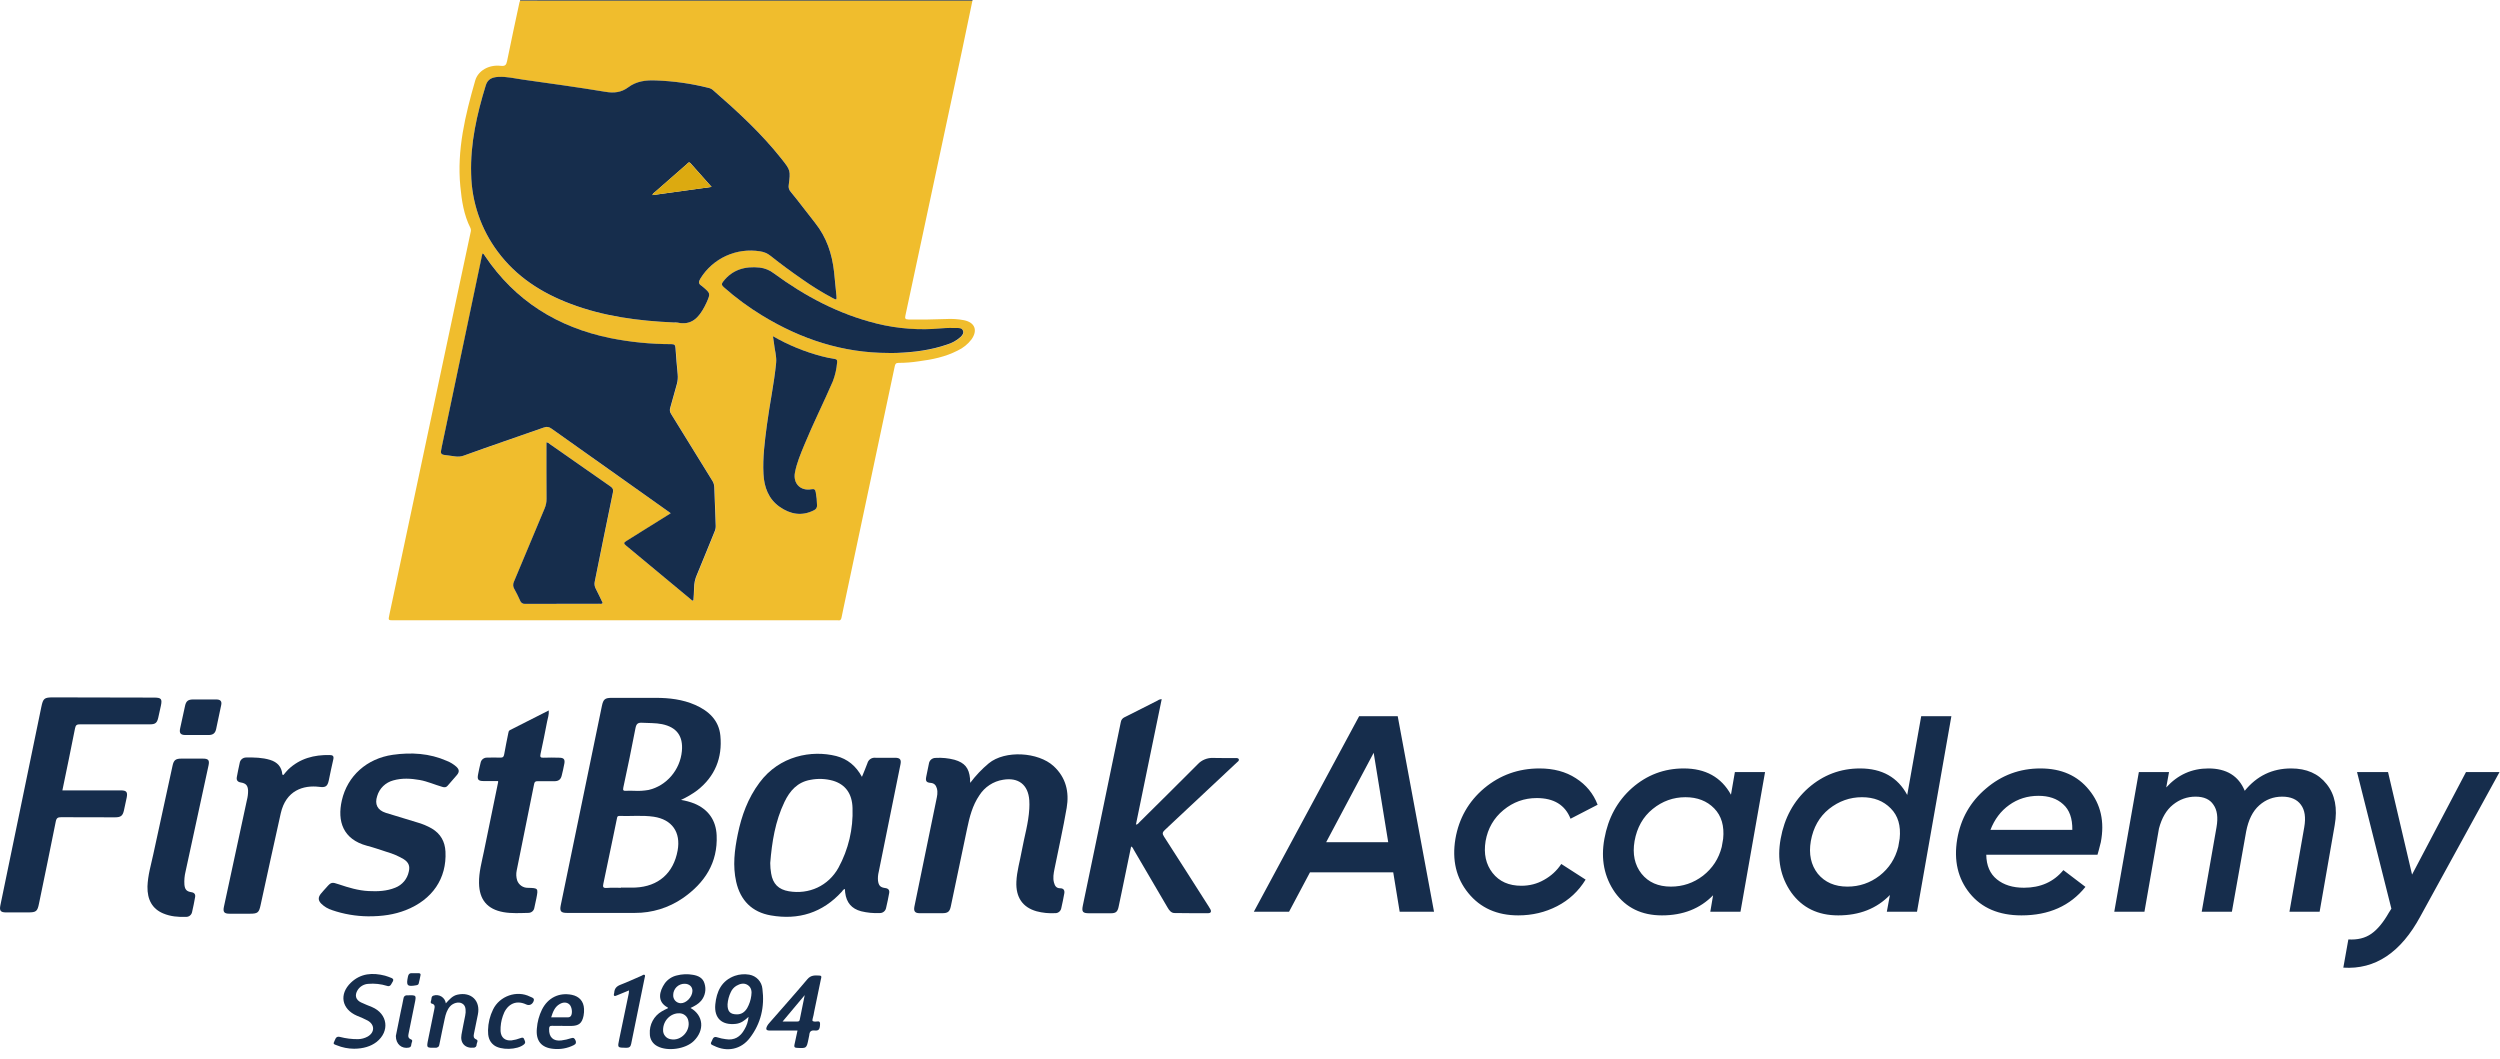 <svg width="85" height="36" viewBox="0 0 85 36" fill="none" xmlns="http://www.w3.org/2000/svg">
<path d="M17.683 0.026V0H33.062V0.027L17.683 0.026Z" fill="#162D4C"/>
<path d="M17.683 0.026H33.062C32.946 0.585 32.831 1.145 32.712 1.703C32.257 3.841 31.801 5.978 31.343 8.114C31.158 8.982 30.973 9.851 30.786 10.718C30.762 10.824 30.772 10.862 30.891 10.863C31.314 10.87 31.737 10.863 32.16 10.847C32.367 10.835 32.574 10.848 32.778 10.887C33.148 10.965 33.251 11.232 33.029 11.542C32.905 11.704 32.744 11.833 32.56 11.919C32.143 12.134 31.691 12.226 31.232 12.285C31.006 12.32 30.777 12.338 30.548 12.338C30.459 12.338 30.437 12.38 30.422 12.451C30.281 13.12 30.139 13.791 29.995 14.463L28.691 20.616C28.664 20.741 28.638 20.865 28.613 20.991C28.6 21.062 28.575 21.105 28.494 21.09C28.472 21.088 28.45 21.088 28.428 21.09H13.38C13.198 21.09 13.199 21.09 13.238 20.904C13.991 17.356 14.744 13.809 15.497 10.262C15.665 9.47 15.833 8.679 16.003 7.889C16.017 7.843 16.014 7.794 15.994 7.75C15.769 7.305 15.698 6.823 15.651 6.336C15.531 5.097 15.819 3.914 16.157 2.739C16.255 2.401 16.622 2.193 17.023 2.238C17.171 2.255 17.213 2.214 17.241 2.075C17.375 1.407 17.521 0.741 17.663 0.075C17.668 0.058 17.675 0.042 17.683 0.026ZM22.915 10.966C22.954 10.961 22.994 10.961 23.033 10.966C23.516 11.076 23.764 10.79 23.959 10.418C23.981 10.375 24.004 10.332 24.023 10.288C24.159 9.979 24.158 9.978 23.908 9.759C23.892 9.744 23.874 9.73 23.855 9.717C23.746 9.65 23.747 9.579 23.814 9.47C24.022 9.132 24.325 8.863 24.687 8.698C25.048 8.533 25.45 8.479 25.841 8.544C25.976 8.562 26.102 8.617 26.207 8.702C26.55 8.978 26.905 9.237 27.268 9.488C27.601 9.724 27.95 9.94 28.31 10.133C28.444 10.203 28.451 10.2 28.439 10.056C28.416 9.784 28.389 9.513 28.358 9.241C28.29 8.631 28.106 8.07 27.716 7.58C27.436 7.229 27.17 6.867 26.885 6.52C26.857 6.49 26.836 6.454 26.825 6.415C26.813 6.376 26.81 6.335 26.817 6.295C26.88 5.795 26.881 5.792 26.569 5.396C25.882 4.526 25.066 3.779 24.232 3.053C24.183 3.016 24.126 2.991 24.065 2.98C23.489 2.838 22.899 2.757 22.305 2.739C21.961 2.723 21.642 2.761 21.359 2.972C21.128 3.145 20.883 3.174 20.593 3.126C19.657 2.97 18.715 2.842 17.775 2.709C17.501 2.67 17.23 2.603 16.951 2.617C16.71 2.628 16.576 2.711 16.516 2.909C16.216 3.888 15.987 4.881 16.02 5.914C16.038 6.868 16.354 7.792 16.923 8.557C17.557 9.412 18.416 9.961 19.397 10.332C20.529 10.759 21.711 10.912 22.912 10.964L22.915 10.966ZM22.809 17.452C22.753 17.488 22.717 17.513 22.68 17.536C22.222 17.824 21.764 18.112 21.303 18.395C21.21 18.453 21.206 18.482 21.293 18.554C22.033 19.164 22.769 19.779 23.508 20.393C23.526 20.408 23.543 20.435 23.582 20.417C23.59 20.28 23.606 20.14 23.604 20C23.604 19.842 23.637 19.686 23.702 19.542C23.907 19.051 24.104 18.557 24.306 18.065C24.331 18.005 24.343 17.939 24.34 17.874C24.322 17.438 24.305 17.003 24.292 16.567C24.29 16.488 24.266 16.412 24.223 16.346C23.756 15.59 23.291 14.833 22.823 14.078C22.802 14.048 22.788 14.013 22.783 13.977C22.778 13.941 22.782 13.904 22.793 13.869C22.871 13.599 22.942 13.327 23.02 13.056C23.049 12.951 23.058 12.84 23.046 12.731C23.019 12.433 22.993 12.135 22.973 11.836C22.967 11.737 22.939 11.704 22.834 11.704C22.134 11.704 21.436 11.635 20.749 11.497C18.963 11.127 17.522 10.233 16.495 8.707C16.474 8.677 16.464 8.634 16.409 8.621C16.404 8.646 16.397 8.671 16.392 8.695C15.936 10.857 15.48 13.02 15.025 15.184C14.968 15.454 14.968 15.457 15.239 15.486C15.415 15.504 15.582 15.56 15.768 15.492C16.669 15.168 17.576 14.861 18.48 14.541C18.524 14.52 18.574 14.513 18.623 14.519C18.672 14.525 18.718 14.545 18.756 14.576C19.956 15.432 21.158 16.285 22.363 17.135L22.809 17.452ZM18.584 15.044C18.584 15.691 18.584 16.328 18.584 16.967C18.585 17.076 18.564 17.184 18.521 17.284C18.172 18.114 17.828 18.947 17.478 19.777C17.458 19.815 17.449 19.858 17.45 19.901C17.452 19.945 17.465 19.987 17.488 20.024C17.561 20.154 17.627 20.288 17.688 20.425C17.699 20.459 17.722 20.489 17.752 20.509C17.783 20.529 17.819 20.538 17.855 20.534C18.697 20.529 19.538 20.534 20.378 20.53C20.415 20.53 20.457 20.547 20.496 20.504C20.419 20.346 20.344 20.181 20.261 20.023C20.218 19.946 20.205 19.857 20.225 19.772C20.431 18.764 20.632 17.755 20.841 16.749C20.862 16.649 20.841 16.599 20.762 16.544C20.072 16.063 19.383 15.581 18.696 15.098C18.665 15.065 18.624 15.045 18.58 15.041L18.584 15.044ZM30.219 12.003C30.316 12.003 30.413 12.006 30.509 12.003C31.087 11.979 31.657 11.908 32.207 11.718C32.376 11.667 32.532 11.58 32.663 11.463C32.726 11.403 32.782 11.333 32.746 11.242C32.714 11.162 32.626 11.156 32.553 11.155C32.377 11.155 32.2 11.151 32.025 11.167C31.283 11.238 30.534 11.182 29.81 11.002C28.523 10.682 27.375 10.075 26.314 9.295C26.176 9.188 26.012 9.12 25.838 9.099C25.343 9.046 24.913 9.161 24.593 9.571C24.534 9.647 24.532 9.695 24.61 9.763C25.018 10.126 25.458 10.45 25.925 10.733C27.241 11.536 28.66 12.002 30.215 12.001L30.219 12.003ZM26.28 11.431C26.293 11.523 26.306 11.589 26.313 11.661C26.335 11.888 26.409 12.109 26.386 12.34C26.317 13.05 26.166 13.748 26.073 14.454C26.001 15.005 25.927 15.555 25.957 16.111C25.98 16.56 26.126 16.965 26.507 17.232C26.867 17.484 27.262 17.56 27.677 17.346C27.709 17.333 27.736 17.309 27.754 17.279C27.772 17.249 27.78 17.214 27.777 17.179C27.775 17.03 27.761 16.881 27.733 16.734C27.715 16.641 27.684 16.616 27.584 16.634C27.211 16.702 26.954 16.433 27.027 16.063C27.091 15.737 27.221 15.434 27.345 15.129C27.645 14.397 28.003 13.69 28.315 12.962C28.395 12.757 28.444 12.541 28.46 12.322C28.469 12.25 28.46 12.213 28.37 12.201C28.223 12.18 28.076 12.149 27.932 12.111C27.353 11.959 26.797 11.73 26.28 11.431Z" fill="#F0BD2D"/>
<path d="M23.154 27.197C23.309 27.222 23.461 27.263 23.607 27.32C24.087 27.52 24.343 27.892 24.366 28.399C24.409 29.335 23.959 30.022 23.214 30.538C22.736 30.867 22.168 31.042 21.588 31.039C20.818 31.044 20.047 31.039 19.276 31.039C19.07 31.039 19.024 30.98 19.065 30.781C19.531 28.522 19.997 26.263 20.464 24.004C20.512 23.772 20.57 23.727 20.802 23.727C21.3 23.727 21.797 23.727 22.295 23.727C22.755 23.727 23.209 23.78 23.635 23.967C24.097 24.171 24.444 24.49 24.493 25.016C24.564 25.767 24.311 26.399 23.706 26.872C23.534 26.999 23.349 27.108 23.154 27.197ZM21.116 30.185V30.177C21.278 30.177 21.441 30.184 21.604 30.177C22.385 30.14 22.898 29.689 23.039 28.92C23.153 28.296 22.85 27.863 22.227 27.769C21.838 27.712 21.445 27.756 21.054 27.742C20.99 27.742 20.986 27.778 20.977 27.822C20.934 28.037 20.889 28.252 20.844 28.467C20.734 28.995 20.626 29.524 20.513 30.052C20.489 30.158 20.509 30.198 20.628 30.19C20.79 30.177 20.953 30.185 21.116 30.185ZM21.554 26.887C21.721 26.897 21.889 26.887 22.053 26.858C22.66 26.719 23.124 26.178 23.184 25.537C23.232 25.027 23.008 24.724 22.508 24.621C22.287 24.576 22.062 24.588 21.839 24.574C21.686 24.564 21.634 24.61 21.605 24.763C21.478 25.435 21.337 26.105 21.193 26.775C21.17 26.88 21.202 26.892 21.291 26.887C21.379 26.881 21.466 26.887 21.554 26.887Z" fill="#162D4C"/>
<path d="M29.306 26.413C29.376 26.241 29.439 26.096 29.492 25.95C29.507 25.892 29.543 25.841 29.592 25.807C29.641 25.773 29.7 25.758 29.76 25.764C29.984 25.769 30.209 25.764 30.434 25.764C30.6 25.764 30.649 25.826 30.617 25.985C30.37 27.204 30.124 28.423 29.877 29.642C29.852 29.74 29.843 29.842 29.852 29.943C29.875 30.112 29.931 30.172 30.1 30.194C30.206 30.208 30.25 30.266 30.232 30.365C30.202 30.534 30.167 30.702 30.127 30.869C30.118 30.919 30.091 30.965 30.051 30.997C30.01 31.03 29.96 31.046 29.908 31.044C29.697 31.054 29.485 31.033 29.279 30.983C28.954 30.897 28.777 30.687 28.736 30.348C28.731 30.31 28.729 30.271 28.726 30.225C28.668 30.239 28.648 30.287 28.62 30.319C27.965 31.035 27.153 31.289 26.207 31.124C25.569 31.013 25.173 30.615 25.03 29.98C24.908 29.438 24.974 28.903 25.083 28.37C25.212 27.735 25.429 27.138 25.823 26.61C26.503 25.691 27.598 25.496 28.431 25.705C28.816 25.805 29.101 26.038 29.306 26.413ZM26.188 29.344C26.188 29.463 26.199 29.582 26.219 29.699C26.276 30.05 26.47 30.245 26.821 30.303C27.508 30.419 28.165 30.12 28.507 29.504C28.846 28.883 29.012 28.183 28.986 27.476C28.974 26.976 28.737 26.666 28.316 26.543C28.069 26.475 27.81 26.465 27.559 26.514C27.114 26.589 26.854 26.887 26.672 27.266C26.357 27.923 26.245 28.627 26.188 29.344Z" fill="#162D4C"/>
<path d="M39.498 23.772C39.352 24.483 39.206 25.194 39.059 25.903C38.913 26.612 38.767 27.322 38.621 28.037C38.689 28.032 38.712 27.984 38.744 27.952C39.404 27.298 40.065 26.646 40.72 25.987C40.787 25.914 40.869 25.857 40.96 25.82C41.052 25.782 41.15 25.765 41.249 25.77C41.49 25.779 41.733 25.77 41.975 25.775C42.028 25.775 42.094 25.761 42.118 25.813C42.141 25.866 42.076 25.903 42.04 25.937C41.23 26.7 40.417 27.461 39.602 28.221C39.516 28.301 39.516 28.351 39.577 28.445C40.082 29.227 40.581 30.014 41.083 30.8C41.107 30.837 41.131 30.874 41.151 30.912C41.195 30.991 41.171 31.047 41.081 31.048C40.698 31.048 40.315 31.051 39.932 31.043C39.818 31.043 39.752 30.949 39.696 30.854C39.315 30.2 38.934 29.549 38.551 28.898C38.528 28.858 38.517 28.808 38.458 28.78C38.349 29.309 38.242 29.83 38.133 30.353C38.099 30.517 38.067 30.681 38.03 30.844C37.993 31.006 37.931 31.05 37.773 31.051C37.527 31.051 37.28 31.051 37.033 31.051C36.814 31.051 36.772 31.003 36.816 30.792C36.952 30.138 37.089 29.484 37.224 28.83C37.521 27.403 37.815 25.977 38.107 24.554C38.112 24.518 38.126 24.484 38.148 24.454C38.17 24.425 38.199 24.402 38.232 24.387C38.61 24.2 38.985 24.007 39.361 23.817C39.401 23.788 39.449 23.772 39.498 23.772Z" fill="#162D4C"/>
<path d="M32.988 26.617C33.171 26.372 33.383 26.149 33.618 25.953C34.173 25.498 35.299 25.569 35.821 26.046C36.244 26.434 36.359 26.93 36.267 27.468C36.148 28.165 35.99 28.855 35.852 29.549C35.822 29.7 35.794 29.853 35.835 30.007C35.864 30.115 35.911 30.202 36.047 30.201C36.161 30.201 36.205 30.271 36.186 30.376C36.156 30.544 36.122 30.713 36.083 30.88C36.074 30.928 36.048 30.972 36.009 31.003C35.97 31.034 35.922 31.05 35.872 31.047C35.66 31.059 35.449 31.038 35.244 30.984C34.768 30.85 34.534 30.508 34.557 29.979C34.572 29.621 34.678 29.278 34.74 28.928C34.826 28.453 34.969 27.988 34.996 27.501C35.002 27.405 35.002 27.308 34.996 27.212C34.959 26.678 34.626 26.423 34.102 26.512C33.938 26.538 33.782 26.599 33.644 26.69C33.505 26.781 33.388 26.901 33.299 27.04C33.063 27.386 32.963 27.78 32.88 28.183C32.697 29.06 32.514 29.938 32.328 30.815C32.289 31 32.226 31.048 32.037 31.049C31.782 31.049 31.526 31.049 31.271 31.049C31.108 31.049 31.059 30.982 31.09 30.822C31.337 29.617 31.584 28.412 31.833 27.206C31.861 27.073 31.893 26.942 31.853 26.803C31.822 26.697 31.764 26.628 31.642 26.618C31.494 26.606 31.463 26.555 31.492 26.407C31.522 26.259 31.551 26.113 31.582 25.968C31.589 25.912 31.616 25.861 31.658 25.824C31.701 25.788 31.755 25.768 31.811 25.769C32.027 25.756 32.243 25.777 32.453 25.832C32.801 25.933 32.946 26.111 32.981 26.471C32.981 26.509 32.981 26.547 32.988 26.617Z" fill="#162D4C"/>
<path d="M2.121 26.873H2.92C3.316 26.873 3.712 26.873 4.109 26.873C4.299 26.873 4.345 26.929 4.308 27.116C4.278 27.262 4.247 27.408 4.214 27.554C4.172 27.738 4.108 27.789 3.908 27.789C3.3 27.789 2.692 27.789 2.085 27.785C1.969 27.785 1.921 27.807 1.896 27.932C1.712 28.863 1.517 29.792 1.326 30.722C1.273 30.986 1.231 31.022 0.956 31.022C0.705 31.022 0.454 31.022 0.204 31.022C0.022 31.022 -0.025 30.963 0.012 30.785C0.234 29.709 0.456 28.633 0.679 27.558C0.922 26.383 1.165 25.208 1.406 24.033C1.466 23.746 1.505 23.711 1.802 23.711L5.237 23.718C5.483 23.718 5.52 23.763 5.47 23.997C5.44 24.134 5.412 24.272 5.379 24.409C5.338 24.58 5.278 24.627 5.103 24.627C4.31 24.627 3.517 24.627 2.724 24.627C2.619 24.627 2.574 24.647 2.552 24.759C2.415 25.46 2.268 26.16 2.121 26.873Z" fill="#162D4C"/>
<path d="M12.518 31.155C12.099 31.151 11.684 31.08 11.289 30.944C11.149 30.9 11.023 30.824 10.919 30.721C10.813 30.611 10.813 30.51 10.906 30.391C10.966 30.316 11.033 30.246 11.098 30.173C11.256 29.992 11.282 29.985 11.52 30.067C11.85 30.178 12.182 30.279 12.532 30.296C12.843 30.312 13.148 30.3 13.44 30.181C13.556 30.136 13.658 30.062 13.738 29.968C13.818 29.873 13.873 29.76 13.898 29.639C13.947 29.448 13.892 29.317 13.724 29.211C13.546 29.106 13.355 29.024 13.156 28.967C12.931 28.894 12.707 28.815 12.478 28.756C11.659 28.537 11.462 27.919 11.622 27.216C11.812 26.378 12.475 25.789 13.356 25.663C13.984 25.575 14.603 25.61 15.194 25.871C15.313 25.918 15.422 25.985 15.518 26.07C15.616 26.164 15.623 26.242 15.539 26.346C15.433 26.472 15.323 26.59 15.218 26.716C15.165 26.778 15.108 26.774 15.04 26.754C14.783 26.681 14.537 26.568 14.272 26.52C13.97 26.467 13.668 26.449 13.37 26.534C13.242 26.568 13.124 26.635 13.028 26.727C12.933 26.82 12.863 26.935 12.825 27.063C12.73 27.346 12.834 27.547 13.118 27.637C13.47 27.747 13.824 27.852 14.175 27.959C14.353 28.008 14.524 28.079 14.684 28.171C14.981 28.348 15.128 28.613 15.146 28.953C15.193 29.865 14.702 30.589 13.797 30.944C13.409 31.096 13.004 31.157 12.518 31.155Z" fill="#162D4C"/>
<path d="M16.935 26.556C16.774 26.556 16.611 26.556 16.448 26.556C16.26 26.556 16.219 26.507 16.255 26.327C16.28 26.198 16.307 26.069 16.339 25.941C16.347 25.888 16.375 25.84 16.417 25.806C16.459 25.773 16.512 25.756 16.566 25.759C16.711 25.759 16.857 25.751 17.002 25.759C17.099 25.766 17.129 25.729 17.144 25.64C17.184 25.402 17.236 25.164 17.282 24.928C17.29 24.884 17.294 24.845 17.342 24.822C17.777 24.603 18.211 24.382 18.658 24.155C18.67 24.298 18.624 24.417 18.601 24.537C18.532 24.907 18.456 25.27 18.378 25.636C18.358 25.732 18.372 25.768 18.481 25.762C18.661 25.753 18.842 25.758 19.022 25.762C19.168 25.765 19.214 25.818 19.188 25.962C19.162 26.106 19.131 26.237 19.097 26.374C19.064 26.51 18.98 26.562 18.847 26.561C18.658 26.561 18.468 26.561 18.279 26.561C18.211 26.561 18.177 26.577 18.162 26.648C17.966 27.631 17.768 28.614 17.568 29.595C17.544 29.708 17.549 29.825 17.584 29.935C17.611 30.01 17.661 30.075 17.727 30.12C17.793 30.165 17.871 30.188 17.951 30.186C18.3 30.195 18.304 30.198 18.237 30.542C18.216 30.648 18.193 30.757 18.168 30.864C18.161 30.913 18.136 30.957 18.099 30.989C18.061 31.021 18.013 31.038 17.964 31.038C17.683 31.044 17.399 31.063 17.118 31.013C16.569 30.915 16.296 30.59 16.287 30.026C16.28 29.656 16.381 29.304 16.454 28.946C16.612 28.163 16.776 27.379 16.936 26.596C16.938 26.582 16.937 26.569 16.935 26.556Z" fill="#162D4C"/>
<path d="M9.638 26.349C9.689 26.284 9.743 26.221 9.801 26.161C10.196 25.786 10.678 25.661 11.208 25.671C11.314 25.671 11.36 25.705 11.331 25.824C11.274 26.059 11.23 26.296 11.179 26.533C11.134 26.744 11.065 26.779 10.854 26.753C10.314 26.687 9.722 26.873 9.546 27.651C9.312 28.693 9.087 29.736 8.859 30.779C8.806 31.028 8.76 31.066 8.502 31.066C8.269 31.066 8.035 31.066 7.802 31.066C7.62 31.066 7.575 31.007 7.614 30.827C7.873 29.62 8.133 28.413 8.394 27.207C8.422 27.101 8.436 26.991 8.435 26.881C8.426 26.706 8.363 26.633 8.187 26.604C8.081 26.587 8.032 26.528 8.052 26.42C8.082 26.262 8.113 26.103 8.149 25.944C8.156 25.891 8.183 25.842 8.224 25.807C8.265 25.773 8.317 25.754 8.371 25.755C8.644 25.751 8.917 25.755 9.182 25.836C9.428 25.911 9.579 26.07 9.6 26.337L9.638 26.349Z" fill="#162D4C"/>
<path d="M5.014 30.142C5.026 29.765 5.134 29.405 5.213 29.041C5.428 28.037 5.649 27.033 5.868 26.028C5.908 25.844 5.974 25.794 6.159 25.793C6.405 25.793 6.652 25.793 6.899 25.793C7.084 25.793 7.129 25.846 7.09 26.025C6.831 27.228 6.57 28.43 6.309 29.632C6.273 29.778 6.26 29.928 6.27 30.078C6.286 30.246 6.346 30.31 6.509 30.335C6.606 30.349 6.651 30.407 6.634 30.5C6.604 30.673 6.569 30.845 6.529 31.016C6.519 31.061 6.493 31.102 6.456 31.131C6.42 31.16 6.374 31.175 6.327 31.174C6.063 31.183 5.799 31.162 5.55 31.057C5.182 30.903 5.005 30.594 5.014 30.142Z" fill="#162D4C"/>
<path d="M23.478 34.271C23.924 34.524 23.963 35.032 23.584 35.398C23.307 35.668 22.702 35.754 22.359 35.575C22.279 35.536 22.211 35.476 22.164 35.4C22.117 35.325 22.093 35.237 22.094 35.148C22.084 34.996 22.117 34.843 22.189 34.709C22.261 34.574 22.369 34.462 22.502 34.386C22.568 34.344 22.64 34.313 22.709 34.28C22.709 34.27 22.709 34.258 22.705 34.256C22.329 34.061 22.413 33.704 22.609 33.425C22.709 33.294 22.851 33.202 23.011 33.165C23.191 33.118 23.378 33.111 23.561 33.144C23.736 33.173 23.897 33.246 23.952 33.434C23.985 33.535 23.992 33.642 23.972 33.745C23.952 33.849 23.906 33.946 23.838 34.027C23.744 34.137 23.621 34.203 23.478 34.271ZM22.545 35.016C22.541 35.092 22.565 35.166 22.613 35.224C22.66 35.283 22.728 35.322 22.802 35.333C23.151 35.408 23.489 35.051 23.402 34.699C23.388 34.63 23.35 34.567 23.295 34.522C23.24 34.477 23.172 34.452 23.101 34.452C22.803 34.44 22.544 34.702 22.545 35.016ZM23.276 33.448C23.225 33.447 23.175 33.457 23.128 33.476C23.081 33.495 23.039 33.523 23.003 33.558C22.967 33.594 22.939 33.636 22.919 33.683C22.899 33.729 22.889 33.779 22.889 33.83C22.887 33.865 22.892 33.9 22.903 33.933C22.915 33.966 22.933 33.997 22.956 34.023C22.98 34.049 23.009 34.07 23.04 34.085C23.072 34.1 23.107 34.108 23.142 34.11C23.335 34.113 23.538 33.898 23.543 33.692C23.545 33.547 23.437 33.449 23.276 33.448Z" fill="#162D4C"/>
<path d="M25.922 33.62C25.912 33.502 25.862 33.391 25.782 33.304C25.702 33.218 25.595 33.16 25.479 33.139C25.314 33.11 25.143 33.123 24.984 33.178C24.529 33.342 24.363 33.713 24.32 34.151C24.276 34.623 24.549 34.866 25.022 34.811C25.201 34.79 25.324 34.69 25.45 34.573C25.438 34.727 25.389 34.876 25.308 35.007C25.171 35.254 24.967 35.38 24.677 35.332C24.581 35.321 24.487 35.3 24.395 35.271C24.236 35.212 24.232 35.352 24.187 35.424C24.131 35.514 24.229 35.534 24.281 35.559C24.718 35.777 25.198 35.683 25.496 35.287C25.871 34.797 26.002 34.229 25.922 33.62ZM25.544 33.854C25.525 34.003 25.477 34.146 25.403 34.277C25.319 34.414 25.205 34.496 25.036 34.488C24.825 34.483 24.732 34.388 24.737 34.146C24.747 34.003 24.784 33.862 24.847 33.733C24.886 33.644 24.952 33.569 25.035 33.518C25.158 33.447 25.294 33.408 25.421 33.49C25.549 33.571 25.568 33.711 25.544 33.854Z" fill="#162D4C"/>
<path d="M27.115 35.039H26.179C26.05 35.039 26.025 34.999 26.084 34.881C26.108 34.839 26.136 34.8 26.17 34.766C26.597 34.275 27.032 33.791 27.451 33.293C27.574 33.147 27.715 33.162 27.868 33.17C27.954 33.174 27.921 33.246 27.911 33.292C27.836 33.658 27.761 34.023 27.684 34.388C27.671 34.471 27.654 34.552 27.631 34.633C27.601 34.726 27.643 34.731 27.719 34.735C27.778 34.739 27.885 34.683 27.882 34.815C27.878 34.994 27.839 35.051 27.705 35.037C27.571 35.023 27.524 35.076 27.515 35.196C27.509 35.239 27.5 35.282 27.489 35.325C27.423 35.648 27.423 35.645 27.093 35.627C27.011 35.623 26.996 35.59 27.011 35.522C27.045 35.367 27.078 35.212 27.115 35.039ZM27.362 33.832L26.609 34.731C26.8 34.731 26.956 34.731 27.112 34.731C27.122 34.732 27.132 34.731 27.141 34.729C27.151 34.726 27.159 34.721 27.167 34.715C27.174 34.709 27.18 34.701 27.185 34.692C27.189 34.683 27.192 34.674 27.192 34.664C27.245 34.4 27.3 34.135 27.361 33.832L27.362 33.832Z" fill="#162D4C"/>
<path d="M12.039 35.657C11.838 35.656 11.638 35.617 11.451 35.54C11.405 35.52 11.313 35.508 11.355 35.435C11.397 35.361 11.404 35.218 11.553 35.254C11.757 35.308 11.968 35.334 12.179 35.331C12.29 35.328 12.399 35.299 12.496 35.246C12.742 35.108 12.751 34.846 12.508 34.703C12.388 34.64 12.264 34.584 12.138 34.536C11.616 34.312 11.519 33.803 11.933 33.408C12.266 33.091 12.667 33.064 13.091 33.173C13.13 33.183 13.167 33.197 13.204 33.21C13.405 33.279 13.409 33.294 13.299 33.468C13.293 33.48 13.285 33.492 13.275 33.501C13.265 33.511 13.253 33.518 13.24 33.523C13.227 33.528 13.213 33.53 13.199 33.53C13.185 33.529 13.171 33.526 13.159 33.52C12.952 33.456 12.736 33.432 12.52 33.451C12.447 33.455 12.376 33.477 12.313 33.514C12.25 33.551 12.197 33.603 12.158 33.665C12.053 33.837 12.092 33.993 12.272 34.081C12.394 34.141 12.523 34.187 12.648 34.24C13.186 34.468 13.262 35.068 12.8 35.429C12.607 35.577 12.353 35.655 12.039 35.657Z" fill="#162D4C"/>
<path d="M15.158 34.113C15.281 33.981 15.384 33.855 15.556 33.818C16.021 33.715 16.343 34.026 16.248 34.492C16.203 34.711 16.156 34.93 16.114 35.15C16.099 35.228 16.09 35.298 16.195 35.342C16.278 35.376 16.206 35.457 16.204 35.518C16.205 35.531 16.203 35.544 16.199 35.556C16.194 35.569 16.188 35.58 16.178 35.59C16.169 35.6 16.159 35.607 16.146 35.612C16.134 35.618 16.121 35.62 16.108 35.62C15.82 35.653 15.639 35.467 15.69 35.18C15.728 34.964 15.774 34.749 15.816 34.534C15.824 34.499 15.829 34.463 15.831 34.428C15.834 34.303 15.831 34.176 15.698 34.111C15.584 34.054 15.405 34.102 15.302 34.217C15.2 34.331 15.153 34.481 15.121 34.634C15.06 34.926 14.996 35.218 14.939 35.511C14.938 35.528 14.934 35.544 14.927 35.558C14.92 35.573 14.91 35.586 14.897 35.596C14.885 35.606 14.87 35.614 14.855 35.618C14.839 35.623 14.822 35.624 14.806 35.622C14.497 35.629 14.498 35.632 14.56 35.329C14.629 34.993 14.697 34.658 14.765 34.322C14.781 34.24 14.804 34.154 14.683 34.123C14.63 34.109 14.642 34.059 14.656 34.024C14.68 33.963 14.65 33.875 14.743 33.849C14.788 33.834 14.835 33.83 14.882 33.837C14.928 33.843 14.973 33.859 15.012 33.884C15.052 33.909 15.085 33.943 15.111 33.983C15.136 34.022 15.152 34.067 15.158 34.113Z" fill="#162D4C"/>
<path d="M19.119 34.878C19.005 34.878 18.89 34.883 18.776 34.878C18.691 34.872 18.67 34.908 18.67 34.983C18.659 35.261 18.809 35.409 19.085 35.375C19.198 35.361 19.309 35.335 19.418 35.299C19.502 35.271 19.533 35.299 19.566 35.37C19.599 35.442 19.585 35.496 19.513 35.532C19.296 35.643 19.051 35.687 18.809 35.66C18.4 35.62 18.214 35.383 18.253 34.971C18.269 34.747 18.328 34.528 18.427 34.326C18.629 33.923 19.008 33.737 19.442 33.824C19.695 33.877 19.844 34.042 19.857 34.3C19.861 34.379 19.856 34.458 19.841 34.536C19.788 34.791 19.682 34.877 19.423 34.882C19.322 34.882 19.221 34.882 19.119 34.882L19.119 34.878ZM18.74 34.589H19.304C19.326 34.591 19.348 34.587 19.367 34.578C19.387 34.569 19.403 34.554 19.415 34.536C19.472 34.438 19.445 34.233 19.362 34.153C19.279 34.072 19.155 34.066 19.033 34.136C18.861 34.232 18.798 34.405 18.74 34.589Z" fill="#162D4C"/>
<path d="M6.946 23.782C7.086 23.782 7.227 23.779 7.368 23.782C7.496 23.786 7.547 23.845 7.522 23.967C7.467 24.243 7.409 24.517 7.348 24.791C7.316 24.932 7.242 24.989 7.094 24.991C6.83 24.991 6.566 24.991 6.301 24.991C6.136 24.988 6.09 24.925 6.125 24.764C6.178 24.507 6.235 24.25 6.293 23.993C6.327 23.84 6.395 23.786 6.549 23.782C6.681 23.782 6.814 23.782 6.945 23.782L6.946 23.782Z" fill="#162D4C"/>
<path d="M21.386 33.674C21.244 33.733 21.116 33.787 20.987 33.838C20.955 33.851 20.909 33.873 20.89 33.86C20.851 33.836 20.882 33.788 20.884 33.75C20.892 33.612 20.962 33.533 21.095 33.482C21.337 33.389 21.571 33.279 21.81 33.177C21.845 33.162 21.884 33.124 21.916 33.146C21.948 33.169 21.921 33.22 21.916 33.256C21.764 34.001 21.61 34.745 21.46 35.491C21.44 35.591 21.395 35.627 21.291 35.625C20.99 35.621 20.992 35.625 21.054 35.332C21.164 34.812 21.271 34.291 21.379 33.77C21.383 33.745 21.382 33.718 21.386 33.674Z" fill="#162D4C"/>
<path d="M16.593 35.025C16.598 34.782 16.656 34.543 16.763 34.325C16.983 33.865 17.571 33.658 18.02 33.885C18.077 33.914 18.183 33.928 18.145 34.034C18.103 34.151 17.999 34.201 17.896 34.153C17.492 33.962 17.206 34.202 17.098 34.539C17.039 34.705 17.013 34.881 17.019 35.057C17.033 35.276 17.169 35.392 17.389 35.374C17.494 35.36 17.596 35.334 17.695 35.296C17.748 35.278 17.795 35.261 17.822 35.335C17.844 35.396 17.887 35.449 17.815 35.51C17.592 35.7 17.018 35.715 16.789 35.532C16.622 35.402 16.589 35.22 16.593 35.025Z" fill="#162D4C"/>
<path d="M13.459 35.223C13.507 34.98 13.565 34.694 13.624 34.404C13.655 34.253 13.691 34.104 13.717 33.953C13.718 33.936 13.722 33.92 13.729 33.906C13.736 33.891 13.746 33.878 13.758 33.868C13.771 33.857 13.785 33.849 13.801 33.845C13.816 33.84 13.833 33.839 13.849 33.842C14.161 33.832 14.16 33.83 14.097 34.131C14.028 34.466 13.959 34.801 13.893 35.138C13.877 35.219 13.862 35.296 13.976 35.34C14.056 35.371 13.988 35.446 13.985 35.504C13.982 35.563 13.967 35.606 13.9 35.619C13.662 35.666 13.459 35.505 13.459 35.223Z" fill="#162D4C"/>
<path d="M14.1 33.088C14.153 33.088 14.193 33.088 14.232 33.088C14.272 33.088 14.307 33.105 14.299 33.149C14.281 33.248 14.259 33.346 14.235 33.443C14.225 33.48 14.191 33.492 14.154 33.499C13.842 33.555 13.806 33.511 13.87 33.206C13.902 33.039 14.022 33.102 14.1 33.088Z" fill="#162D4C"/>
<path d="M22.912 10.964C21.711 10.911 20.529 10.759 19.396 10.329C18.415 9.959 17.556 9.409 16.922 8.554C16.352 7.789 16.037 6.865 16.019 5.912C15.988 4.879 16.215 3.885 16.515 2.907C16.575 2.708 16.709 2.625 16.95 2.614C17.229 2.6 17.5 2.667 17.774 2.706C18.714 2.839 19.655 2.967 20.592 3.123C20.881 3.171 21.127 3.142 21.358 2.97C21.64 2.758 21.96 2.72 22.304 2.736C22.898 2.756 23.488 2.838 24.065 2.982C24.125 2.992 24.183 3.017 24.232 3.055C25.066 3.781 25.88 4.527 26.569 5.398C26.881 5.792 26.879 5.795 26.816 6.296C26.809 6.337 26.812 6.378 26.824 6.417C26.836 6.456 26.856 6.492 26.884 6.522C27.17 6.868 27.435 7.23 27.715 7.581C28.105 8.071 28.29 8.633 28.358 9.243C28.388 9.514 28.415 9.785 28.439 10.057C28.451 10.201 28.443 10.204 28.31 10.134C27.949 9.941 27.601 9.726 27.267 9.489C26.905 9.239 26.55 8.979 26.206 8.704C26.101 8.618 25.975 8.563 25.841 8.545C25.449 8.481 25.047 8.535 24.686 8.7C24.325 8.865 24.021 9.133 23.813 9.472C23.746 9.581 23.745 9.652 23.855 9.718C23.874 9.731 23.891 9.745 23.908 9.761C24.158 9.977 24.158 9.978 24.022 10.289C24.003 10.333 23.981 10.377 23.958 10.419C23.763 10.789 23.516 11.077 23.032 10.967C22.993 10.962 22.952 10.96 22.912 10.964ZM24.193 6.355L23.479 5.553C23.419 5.486 23.387 5.553 23.352 5.582C22.99 5.897 22.629 6.213 22.269 6.53C22.239 6.557 22.193 6.575 22.187 6.633L24.193 6.355Z" fill="#162D4C"/>
<path d="M22.805 17.45L22.36 17.133C21.157 16.281 19.955 15.428 18.754 14.575C18.715 14.544 18.669 14.524 18.62 14.518C18.571 14.512 18.522 14.52 18.477 14.54C17.573 14.858 16.666 15.166 15.765 15.492C15.578 15.559 15.411 15.503 15.237 15.485C14.965 15.456 14.965 15.453 15.022 15.183C15.477 13.019 15.931 10.855 16.386 8.692C16.392 8.668 16.398 8.643 16.404 8.619C16.456 8.631 16.469 8.674 16.489 8.704C17.517 10.23 18.957 11.126 20.744 11.494C21.43 11.632 22.128 11.701 22.828 11.701C22.934 11.701 22.961 11.734 22.967 11.834C22.985 12.132 23.013 12.43 23.041 12.728C23.052 12.838 23.043 12.948 23.014 13.054C22.936 13.324 22.866 13.597 22.787 13.867C22.776 13.901 22.772 13.938 22.777 13.974C22.783 14.01 22.796 14.045 22.817 14.075C23.286 14.83 23.75 15.587 24.217 16.343C24.26 16.409 24.284 16.486 24.286 16.565C24.299 17 24.316 17.436 24.334 17.871C24.337 17.937 24.326 18.002 24.3 18.062C24.098 18.554 23.901 19.049 23.696 19.539C23.631 19.683 23.598 19.84 23.598 19.998C23.598 20.138 23.584 20.278 23.576 20.414C23.537 20.433 23.52 20.406 23.502 20.39C22.762 19.777 22.027 19.162 21.287 18.551C21.2 18.48 21.204 18.45 21.297 18.393C21.758 18.109 22.216 17.821 22.674 17.533C22.713 17.511 22.749 17.486 22.805 17.45Z" fill="#162D4C"/>
<path d="M18.58 15.041C18.623 15.046 18.663 15.066 18.693 15.098C19.382 15.579 20.07 16.061 20.759 16.542C20.839 16.597 20.859 16.648 20.838 16.747C20.627 17.751 20.428 18.763 20.222 19.77C20.202 19.855 20.215 19.945 20.258 20.021C20.341 20.18 20.416 20.343 20.493 20.503C20.454 20.545 20.412 20.528 20.376 20.528C19.535 20.528 18.694 20.528 17.853 20.532C17.817 20.536 17.78 20.527 17.75 20.507C17.719 20.488 17.696 20.458 17.685 20.423C17.624 20.287 17.559 20.152 17.485 20.022C17.462 19.985 17.449 19.943 17.448 19.9C17.446 19.857 17.456 19.814 17.475 19.775C17.825 18.945 18.17 18.113 18.519 17.282C18.561 17.182 18.583 17.074 18.582 16.965C18.578 16.326 18.58 15.688 18.58 15.041Z" fill="#162D4C"/>
<path d="M30.215 12.001C28.66 12.001 27.241 11.536 25.922 10.732C25.455 10.449 25.015 10.124 24.606 9.762C24.529 9.694 24.53 9.646 24.59 9.57C24.91 9.16 25.34 9.046 25.835 9.098C26.009 9.119 26.173 9.187 26.311 9.294C27.372 10.074 28.519 10.681 29.807 11.001C30.53 11.18 31.278 11.234 32.019 11.163C32.194 11.147 32.371 11.15 32.548 11.152C32.62 11.152 32.706 11.158 32.74 11.239C32.776 11.329 32.72 11.397 32.657 11.459C32.526 11.576 32.37 11.664 32.201 11.714C31.651 11.904 31.081 11.976 30.503 11.999C30.408 12.004 30.311 12.001 30.215 12.001Z" fill="#162D4C"/>
<path d="M26.28 11.431C26.798 11.73 27.354 11.959 27.933 12.111C28.078 12.15 28.224 12.18 28.372 12.202C28.459 12.214 28.47 12.251 28.462 12.322C28.445 12.542 28.396 12.758 28.317 12.963C28.004 13.689 27.647 14.396 27.346 15.129C27.221 15.434 27.091 15.738 27.029 16.063C26.956 16.433 27.212 16.702 27.586 16.635C27.686 16.617 27.716 16.641 27.735 16.734C27.762 16.881 27.777 17.03 27.779 17.18C27.782 17.215 27.773 17.25 27.756 17.28C27.737 17.31 27.71 17.333 27.678 17.347C27.263 17.561 26.868 17.484 26.509 17.233C26.128 16.966 25.98 16.561 25.958 16.112C25.929 15.556 26.002 15.005 26.074 14.455C26.167 13.749 26.318 13.051 26.388 12.341C26.411 12.11 26.335 11.889 26.314 11.661C26.306 11.592 26.293 11.521 26.28 11.431Z" fill="#162D4C"/>
<path d="M24.193 6.355L22.185 6.633C22.191 6.575 22.238 6.557 22.267 6.53C22.627 6.213 22.988 5.897 23.35 5.582C23.384 5.552 23.417 5.486 23.477 5.553L24.193 6.355Z" fill="#DCAA10"/>
<path d="M47.589 31L47.37 29.66H44.539L43.827 31H42.63L46.211 24.35H47.522L48.757 31H47.589ZM45.09 28.634H47.199L46.705 25.595L45.09 28.634ZM51.621 31.123C50.899 31.123 50.333 30.87 49.921 30.363C49.509 29.857 49.364 29.242 49.484 28.52C49.604 27.824 49.93 27.251 50.462 26.801C51.001 26.351 51.628 26.127 52.343 26.127C52.825 26.127 53.236 26.237 53.578 26.459C53.927 26.681 54.174 26.982 54.319 27.361L53.398 27.837C53.214 27.368 52.831 27.134 52.248 27.134C51.824 27.134 51.447 27.27 51.118 27.542C50.788 27.814 50.586 28.166 50.51 28.596C50.44 29.027 50.519 29.388 50.747 29.68C50.975 29.971 51.301 30.116 51.726 30.116C52.005 30.116 52.261 30.05 52.495 29.917C52.736 29.784 52.932 29.604 53.084 29.375L53.911 29.907C53.67 30.3 53.347 30.601 52.942 30.81C52.536 31.019 52.096 31.123 51.621 31.123ZM58.986 26.25H60.012L59.176 31H58.15L58.245 30.439C57.801 30.895 57.222 31.123 56.506 31.123C55.816 31.123 55.284 30.864 54.91 30.345C54.543 29.819 54.423 29.211 54.549 28.52C54.676 27.811 54.989 27.235 55.49 26.791C55.996 26.348 56.582 26.127 57.247 26.127C57.988 26.127 58.523 26.424 58.853 27.02L58.986 26.25ZM56.81 30.145C57.216 30.145 57.58 30.021 57.903 29.774C58.226 29.521 58.438 29.195 58.539 28.796L58.587 28.52C58.631 28.084 58.53 27.738 58.283 27.485C58.036 27.232 57.71 27.105 57.304 27.105C56.893 27.105 56.522 27.238 56.193 27.504C55.863 27.77 55.658 28.134 55.575 28.596C55.499 29.04 55.578 29.41 55.813 29.708C56.047 29.999 56.38 30.145 56.81 30.145ZM65.321 24.35H66.347L65.178 31H64.152L64.257 30.43C63.807 30.892 63.221 31.123 62.499 31.123C61.809 31.123 61.277 30.864 60.903 30.345C60.536 29.819 60.416 29.211 60.542 28.52C60.669 27.811 60.983 27.235 61.483 26.791C61.99 26.348 62.575 26.127 63.24 26.127C63.988 26.127 64.523 26.427 64.846 27.029L65.321 24.35ZM62.813 30.145C63.218 30.145 63.582 30.021 63.905 29.774C64.228 29.521 64.441 29.192 64.542 28.787L64.589 28.511C64.634 28.074 64.532 27.732 64.285 27.485C64.038 27.232 63.712 27.105 63.307 27.105C62.895 27.105 62.522 27.238 62.186 27.504C61.857 27.77 61.651 28.134 61.568 28.596C61.492 29.04 61.572 29.41 61.806 29.708C62.047 29.999 62.382 30.145 62.813 30.145ZM69.376 26.127C70.085 26.127 70.636 26.37 71.029 26.858C71.428 27.346 71.561 27.938 71.428 28.634C71.371 28.863 71.333 29.005 71.314 29.062H67.533C67.539 29.429 67.659 29.708 67.894 29.898C68.128 30.088 68.435 30.183 68.815 30.183C69.379 30.183 69.826 29.983 70.155 29.584L70.905 30.154C70.386 30.8 69.661 31.123 68.73 31.123C67.963 31.123 67.378 30.873 66.972 30.373C66.567 29.873 66.424 29.258 66.545 28.53C66.665 27.833 66.991 27.26 67.523 26.811C68.055 26.355 68.673 26.127 69.376 26.127ZM67.675 28.216H70.459C70.465 27.824 70.361 27.532 70.145 27.343C69.936 27.152 69.658 27.058 69.309 27.058C68.936 27.058 68.603 27.162 68.312 27.371C68.027 27.574 67.815 27.855 67.675 28.216ZM77.898 26.127C78.424 26.127 78.826 26.304 79.105 26.659C79.39 27.013 79.481 27.479 79.38 28.055L78.867 31H77.841L78.345 28.122C78.402 27.792 78.364 27.539 78.231 27.361C78.098 27.178 77.885 27.086 77.594 27.086C77.296 27.086 77.037 27.184 76.815 27.381C76.593 27.577 76.445 27.875 76.369 28.273L75.884 31H74.858L75.362 28.122C75.419 27.792 75.384 27.539 75.257 27.361C75.137 27.178 74.934 27.086 74.649 27.086C74.364 27.086 74.108 27.178 73.88 27.361C73.658 27.539 73.5 27.808 73.405 28.169L72.911 31H71.885L72.721 26.25H73.747L73.652 26.773C74.044 26.342 74.522 26.127 75.086 26.127C75.7 26.127 76.112 26.38 76.321 26.887C76.733 26.38 77.258 26.127 77.898 26.127ZM83.844 26.25H84.984L82.295 31.152C81.63 32.387 80.756 32.97 79.673 32.9L79.844 31.941C80.155 31.959 80.414 31.896 80.623 31.75C80.832 31.605 81.032 31.364 81.222 31.029L81.307 30.895L80.139 26.25H81.193L82.01 29.736L83.844 26.25Z" fill="#162D4C"/>
</svg>
